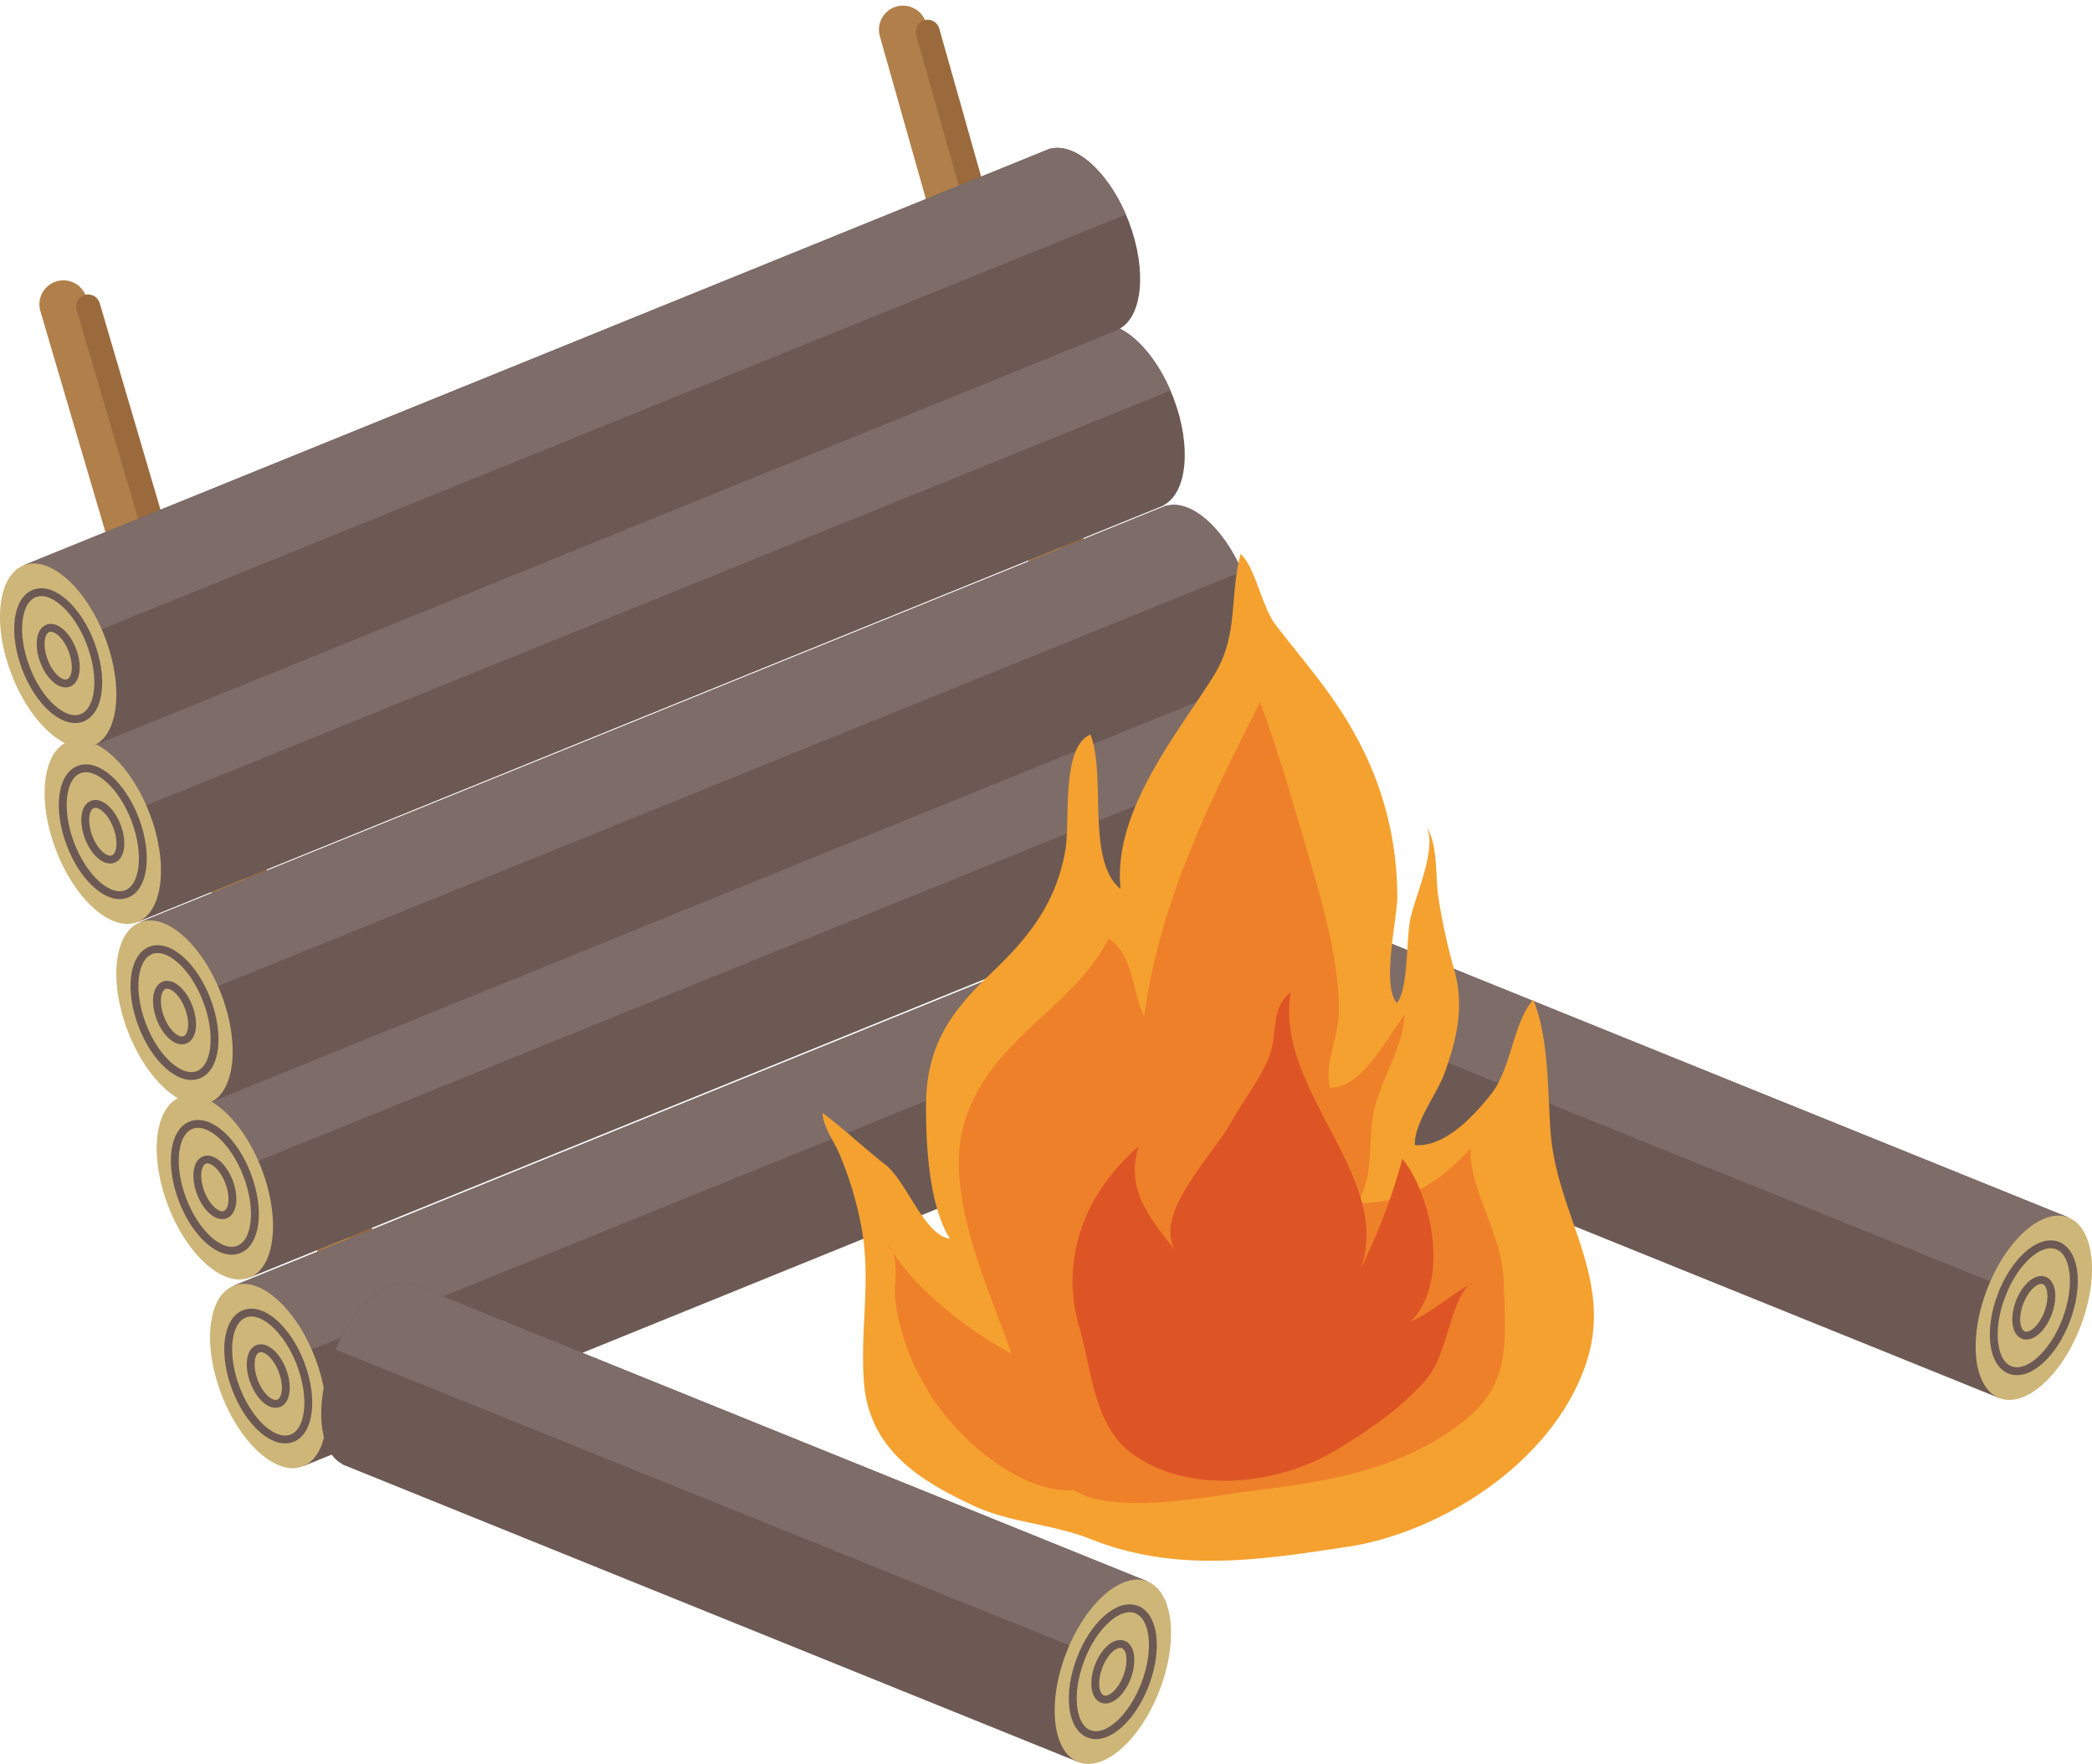 <svg xmlns="http://www.w3.org/2000/svg" width="210" height="177.064" viewBox="0 0 210 177.064">
  <g id="Grupo_963350" data-name="Grupo 963350" transform="translate(-870.302 -1498.605)">
    <path id="Trazado_702320" data-name="Trazado 702320" d="M957.665,1570.777c1.836-4.836,5.3-8.029,7.877-7.365l.012-.028,73.886,29.882-6.911,18.146-73.886-29.884.013-.031c-2.352-1.232-2.818-5.9-.99-10.722" transform="translate(38.45 27.527)" fill="#6c5953"/>
    <path id="Trazado_702321" data-name="Trazado 702321" d="M957.538,1570.01c1.894-4.4,5.121-7.226,7.562-6.6l.013-.028L1039,1593.268l-3.162,8.306Z" transform="translate(38.892 27.527)" fill="#7e6c69"/>
    <path id="Trazado_702322" data-name="Trazado 702322" d="M1008.591,1591.385c-1.9,5.01-1.327,9.878,1.277,10.864s6.259-2.273,8.16-7.287,1.327-9.876-1.278-10.864-6.256,2.274-8.159,7.287" transform="translate(61.153 36.71)" fill="#ceb679"/>
    <path id="Trazado_702323" data-name="Trazado 702323" d="M1011.321,1591.741c-.574,1.517-.4,2.987.387,3.285s1.893-.687,2.465-2.2.4-2.987-.386-3.283S1011.9,1590.226,1011.321,1591.741Zm-1.822-.69c-1.308,3.451-.917,6.8.878,7.479s4.313-1.564,5.62-5.016.914-6.8-.88-7.479S1010.809,1587.6,1009.5,1591.052Z" transform="translate(61.713 37.598)" fill="none" stroke="#6c5953" stroke-miterlimit="10" stroke-width="0.79"/>
    <line id="Línea_212" data-name="Línea 212" x1="33.412" y1="113.478" transform="translate(876.667 1529.156)" fill="none" stroke="#b17f49" stroke-linecap="round" stroke-miterlimit="10" stroke-width="4.821"/>
    <line id="Línea_213" data-name="Línea 213" x1="33.412" y1="113.478" transform="translate(879.151 1529.371)" fill="none" stroke="#9a6a3d" stroke-linecap="round" stroke-miterlimit="10" stroke-width="2.411"/>
    <line id="Línea_214" data-name="Línea 214" x1="29.632" y1="104.754" transform="translate(960.943 1501.581)" fill="none" stroke="#b17f49" stroke-linecap="round" stroke-miterlimit="10" stroke-width="4.821"/>
    <line id="Línea_215" data-name="Línea 215" x1="29.632" y1="104.754" transform="translate(963.427 1501.797)" fill="none" stroke="#9a6a3d" stroke-linecap="round" stroke-miterlimit="10" stroke-width="2.411"/>
    <path id="Trazado_702324" data-name="Trazado 702324" d="M997.476,1567.259c-1.836-4.836-5.3-8.029-7.877-7.365l-.012-.027-103.032,41.82,6.911,18.147L996.5,1578.011l-.013-.03c2.352-1.232,2.818-5.9.99-10.722" transform="translate(7.246 25.958)" fill="#6c5953"/>
    <path id="Trazado_702325" data-name="Trazado 702325" d="M997.16,1566.491c-1.894-4.4-5.121-7.226-7.562-6.6l-.013-.027-103.031,41.82,3.163,8.306Z" transform="translate(7.246 25.958)" fill="#7e6c69"/>
    <path id="Trazado_702326" data-name="Trazado 702326" d="M895.445,1596.124c1.9,5.01,1.327,9.878-1.275,10.864s-6.26-2.275-8.162-7.289-1.327-9.875,1.278-10.862,6.256,2.274,8.159,7.287" transform="translate(6.502 38.822)" fill="#ceb679"/>
    <path id="Trazado_702327" data-name="Trazado 702327" d="M891.593,1596.482c.574,1.515.4,2.985-.387,3.283s-1.894-.687-2.465-2.2-.4-2.987.386-3.283S891.019,1594.965,891.593,1596.482Zm1.822-.691c1.308,3.451.917,6.8-.878,7.479s-4.313-1.565-5.621-5.016-.912-6.8.882-7.479S892.1,1592.341,893.415,1595.791Z" transform="translate(7.063 39.711)" fill="none" stroke="#6c5953" stroke-miterlimit="10" stroke-width="0.79"/>
    <path id="Trazado_702328" data-name="Trazado 702328" d="M993.768,1554.157c-1.838-4.836-5.3-8.029-7.877-7.365l-.012-.027-103.032,41.82,6.911,18.146,103.032-41.822-.013-.03c2.352-1.232,2.816-5.9.99-10.722" transform="translate(5.594 20.117)" fill="#6c5953"/>
    <path id="Trazado_702329" data-name="Trazado 702329" d="M993.453,1553.389c-1.894-4.4-5.121-7.226-7.562-6.6l-.013-.027-103.031,41.82,3.162,8.306Z" transform="translate(5.594 20.117)" fill="#7e6c69"/>
    <path id="Trazado_702330" data-name="Trazado 702330" d="M891.738,1583.022c1.9,5.01,1.327,9.878-1.277,10.864s-6.259-2.273-8.16-7.287-1.327-9.876,1.278-10.864,6.256,2.274,8.159,7.287" transform="translate(4.85 32.981)" fill="#ceb679"/>
    <path id="Trazado_702331" data-name="Trazado 702331" d="M887.886,1583.379c.574,1.516.4,2.987-.388,3.285s-1.893-.687-2.465-2.2-.4-2.987.386-3.283S887.312,1581.863,887.886,1583.379Zm1.822-.69c1.308,3.451.917,6.8-.878,7.479s-4.313-1.564-5.62-5.016-.914-6.8.881-7.479S888.4,1579.239,889.707,1582.689Z" transform="translate(5.411 33.87)" fill="none" stroke="#6c5953" stroke-miterlimit="10" stroke-width="0.79"/>
    <path id="Trazado_702332" data-name="Trazado 702332" d="M990.966,1542.025c-1.836-4.837-5.3-8.029-7.877-7.364l-.012-.029-103.032,41.82,6.911,18.147,103.032-41.822-.013-.03c2.352-1.232,2.818-5.9.99-10.722" transform="translate(4.344 14.709)" fill="#6c5953"/>
    <path id="Trazado_702333" data-name="Trazado 702333" d="M990.651,1541.257c-1.894-4.4-5.121-7.226-7.562-6.6l-.013-.028-103.031,41.82,3.162,8.306Z" transform="translate(4.344 14.708)" fill="#7e6c69"/>
    <path id="Trazado_702334" data-name="Trazado 702334" d="M888.936,1570.89c1.9,5.01,1.327,9.878-1.277,10.864s-6.259-2.273-8.16-7.289-1.327-9.875,1.278-10.862,6.256,2.274,8.159,7.287" transform="translate(3.601 27.572)" fill="#ceb679"/>
    <path id="Trazado_702335" data-name="Trazado 702335" d="M885.084,1571.248c.574,1.515.4,2.985-.387,3.283s-1.893-.687-2.465-2.2-.4-2.987.386-3.283S884.51,1569.731,885.084,1571.248Zm1.822-.691c1.308,3.451.917,6.8-.878,7.479s-4.313-1.564-5.62-5.016-.914-6.8.88-7.479S885.6,1567.107,886.905,1570.557Z" transform="translate(4.162 28.461)" fill="none" stroke="#6c5953" stroke-miterlimit="10" stroke-width="0.79"/>
    <path id="Trazado_702336" data-name="Trazado 702336" d="M985.989,1529.469c-1.836-4.836-5.3-8.029-7.877-7.365l-.011-.028L875.068,1563.9l6.911,18.147,103.032-41.822-.013-.03c2.352-1.232,2.818-5.9.99-10.722" transform="translate(2.125 9.111)" fill="#6c5953"/>
    <path id="Trazado_702337" data-name="Trazado 702337" d="M985.673,1528.7c-1.894-4.4-5.121-7.226-7.562-6.6l-.011-.028L875.068,1563.9l3.163,8.306Z" transform="translate(2.125 9.111)" fill="#7e6c69"/>
    <path id="Trazado_702338" data-name="Trazado 702338" d="M883.958,1558.334c1.9,5.01,1.327,9.878-1.277,10.864s-6.259-2.273-8.16-7.288-1.327-9.875,1.278-10.862,6.256,2.274,8.159,7.287" transform="translate(1.381 21.975)" fill="#ceb679"/>
    <path id="Trazado_702339" data-name="Trazado 702339" d="M880.106,1558.691c.574,1.515.4,2.987-.387,3.285s-1.894-.687-2.465-2.2-.4-2.987.386-3.284S879.53,1557.175,880.106,1558.691Zm1.822-.69c1.308,3.451.917,6.8-.878,7.479s-4.313-1.564-5.62-5.016-.914-6.8.88-7.479S880.618,1554.551,881.928,1558Z" transform="translate(1.942 22.863)" fill="none" stroke="#6c5953" stroke-miterlimit="10" stroke-width="0.79"/>
    <path id="Trazado_702340" data-name="Trazado 702340" d="M982.891,1517.243c-1.836-4.836-5.3-8.029-7.877-7.365l-.011-.027-103.032,41.82,6.911,18.147L981.913,1528l-.013-.031c2.353-1.232,2.818-5.9.99-10.722" transform="translate(0.744 3.66)" fill="#6c5953"/>
    <path id="Trazado_702341" data-name="Trazado 702341" d="M982.576,1516.475c-1.894-4.4-5.121-7.226-7.562-6.6l-.013-.027-103.031,41.82,3.163,8.306Z" transform="translate(0.744 3.66)" fill="#7e6c69"/>
    <path id="Trazado_702342" data-name="Trazado 702342" d="M880.859,1546.108c1.9,5.01,1.327,9.878-1.275,10.864s-6.26-2.273-8.162-7.287-1.327-9.877,1.278-10.864,6.256,2.274,8.159,7.287" transform="translate(0 16.524)" fill="#ceb679"/>
    <path id="Trazado_702343" data-name="Trazado 702343" d="M877.009,1546.466c.574,1.514.4,2.986-.387,3.283s-1.894-.687-2.465-2.2-.4-2.987.386-3.283S876.435,1544.949,877.009,1546.466Zm1.822-.691c1.309,3.451.917,6.8-.878,7.479s-4.313-1.564-5.621-5.016-.912-6.8.882-7.479S877.521,1542.325,878.831,1545.775Z" transform="translate(0.561 17.413)" fill="none" stroke="#6c5953" stroke-miterlimit="10" stroke-width="0.79"/>
    <path id="Trazado_702344" data-name="Trazado 702344" d="M980.127,1637.639c-8.716,1.326-17.21,2.666-25.808-.771-3.841-1.534-8.069-1.615-11.792-3.366-5.1-2.4-10.433-5.474-10.961-12.378-.416-5.459.8-10.414-.327-15.948a34.975,34.975,0,0,0-2.183-7.073c-.555-1.271-1.6-2.633-1.645-4.014,2.108,1.574,4.209,3.562,6.333,5.222,2.078,1.625,3.944,7.15,6.446,7.4-2.125-3.377-2.423-9.606-2.387-13.579.055-5.966,2.672-9.382,6.453-12.982,3.684-3.508,6.615-6.992,7.544-12.524.466-2.765-.458-10.283,2.5-11.513,1.624,4.086-.469,12.66,3.025,15.5-.8-7.822,5.707-15.556,9.336-21.378,2.55-4.09,1.566-7.832,2.708-12.249,1.495,1.3,2.086,5.253,3.568,7.173,2.77,3.59,5.769,6.949,7.972,11.037a33.285,33.285,0,0,1,4.193,16.347c-.065,2.25-1.57,8.866-.033,10.514,1.167-1.4.906-6.356,1.346-8.429.523-2.469,2.639-6.885,1.657-9.229,1.1,1.855.857,4.711,1.124,6.852a61.959,61.959,0,0,0,1.7,7.752c.924,3.58.158,6.744-1.066,10.138-.74,2.051-3.051,4.962-2.962,7.176,2.925.265,5.819-2.814,7.615-5.058,2.1-2.623,2.238-7.287,4.268-9.508,1.553,3.654,1.447,9.083,1.732,13.148.6,8.554,6.557,14.885,3.483,23.6-3.534,10.011-14.814,16.773-23.836,18.146" transform="translate(25.461 16.229)" fill="#f5a12f"/>
    <path id="Trazado_702345" data-name="Trazado 702345" d="M951.367,1627.266c-5.658,1.1-13.167-5.526-15.746-10.531a22.165,22.165,0,0,1-2.892-8.294c-.244-2.238.575-4.11-.837-5.89,2.467,4.515,8.4,8.971,12.5,11.11.139.171.129.183-.029.036-2.273-6.8-7.054-16.349-4.57-23.7,2.722-8.061,10.771-11.033,14.328-17.99,2.494,1.56,2.348,5.235,3.573,7.843,1.544-11.549,6.6-21.617,11.637-31.575,2.049,5.505,3.772,11.665,5.452,17.429,1.174,4.032,2.48,9.2,2.471,13.465-.006,2.757-1.444,5.085-.935,7.78,3.168.208,5.659-4.868,7.531-7.309-.146,3.3-2.37,6.385-3.093,9.7-.652,2.993.082,6.719-1.72,9.211,4.877.006,8.014-1.758,11.432-5.481-.176,4.163,3.133,8.445,3.31,13.193.286,7.721.646,11.188-5.616,15.359-5.724,3.814-12.466,4.945-19.005,5.737-4.4.532-14.626,2.669-18.556-.037Z" transform="translate(27.459 20.816)" fill="#ef802a"/>
    <path id="Trazado_702346" data-name="Trazado 702346" d="M984.655,1597.677c-2,1.868-2.238,7.032-4.3,9.509-2.383,2.857-6,5.329-9.344,7.317-5.614,3.343-14.562,4.408-20.3.214-3.836-2.806-4.077-8.691-5.244-12.6-1.9-6.38.087-13.134,5.908-18.2-1.206,4.2.846,6.84,3.681,10.375-2.177-3.726,3.794-9.466,5.7-12.935,1.216-2.211,3.084-4.485,3.866-6.834.713-2.144.036-4.512,2.052-6.117-1.875,10.7,12.8,20.266,5.617,30.383a59.205,59.205,0,0,0,5.587-13.66c2.975,3.68,4.819,12.391.824,16.35,2.169-.956,3.938-2.623,6-3.764q.232-.289-.042-.031" transform="translate(33.198 29.79)" fill="#de5525"/>
    <path id="Trazado_702347" data-name="Trazado 702347" d="M893.722,1596.046c1.836-4.836,5.3-8.029,7.877-7.365l.012-.027,73.886,29.882-6.911,18.146L894.7,1606.8l.013-.031c-2.352-1.231-2.818-5.9-.99-10.722" transform="translate(9.942 38.792)" fill="#6c5953"/>
    <path id="Trazado_702348" data-name="Trazado 702348" d="M893.595,1595.278c1.894-4.4,5.121-7.226,7.562-6.6l.013-.027,73.885,29.882-3.163,8.306Z" transform="translate(10.385 38.792)" fill="#7e6c69"/>
    <path id="Trazado_702349" data-name="Trazado 702349" d="M944.648,1616.654c-1.9,5.01-1.327,9.878,1.277,10.864s6.259-2.274,8.16-7.288,1.327-9.875-1.278-10.862-6.256,2.274-8.159,7.287" transform="translate(32.645 47.975)" fill="#ceb679"/>
    <path id="Trazado_702350" data-name="Trazado 702350" d="M947.378,1617.011c-.574,1.516-.4,2.987.387,3.285s1.893-.687,2.465-2.2.4-2.987-.386-3.283S947.952,1615.5,947.378,1617.011Zm-1.822-.69c-1.308,3.451-.917,6.8.878,7.479s4.313-1.565,5.62-5.016.914-6.8-.88-7.479S946.866,1612.871,945.556,1616.321Z" transform="translate(33.206 48.863)" fill="none" stroke="#6c5953" stroke-miterlimit="10" stroke-width="0.79"/>
  </g>
</svg>

